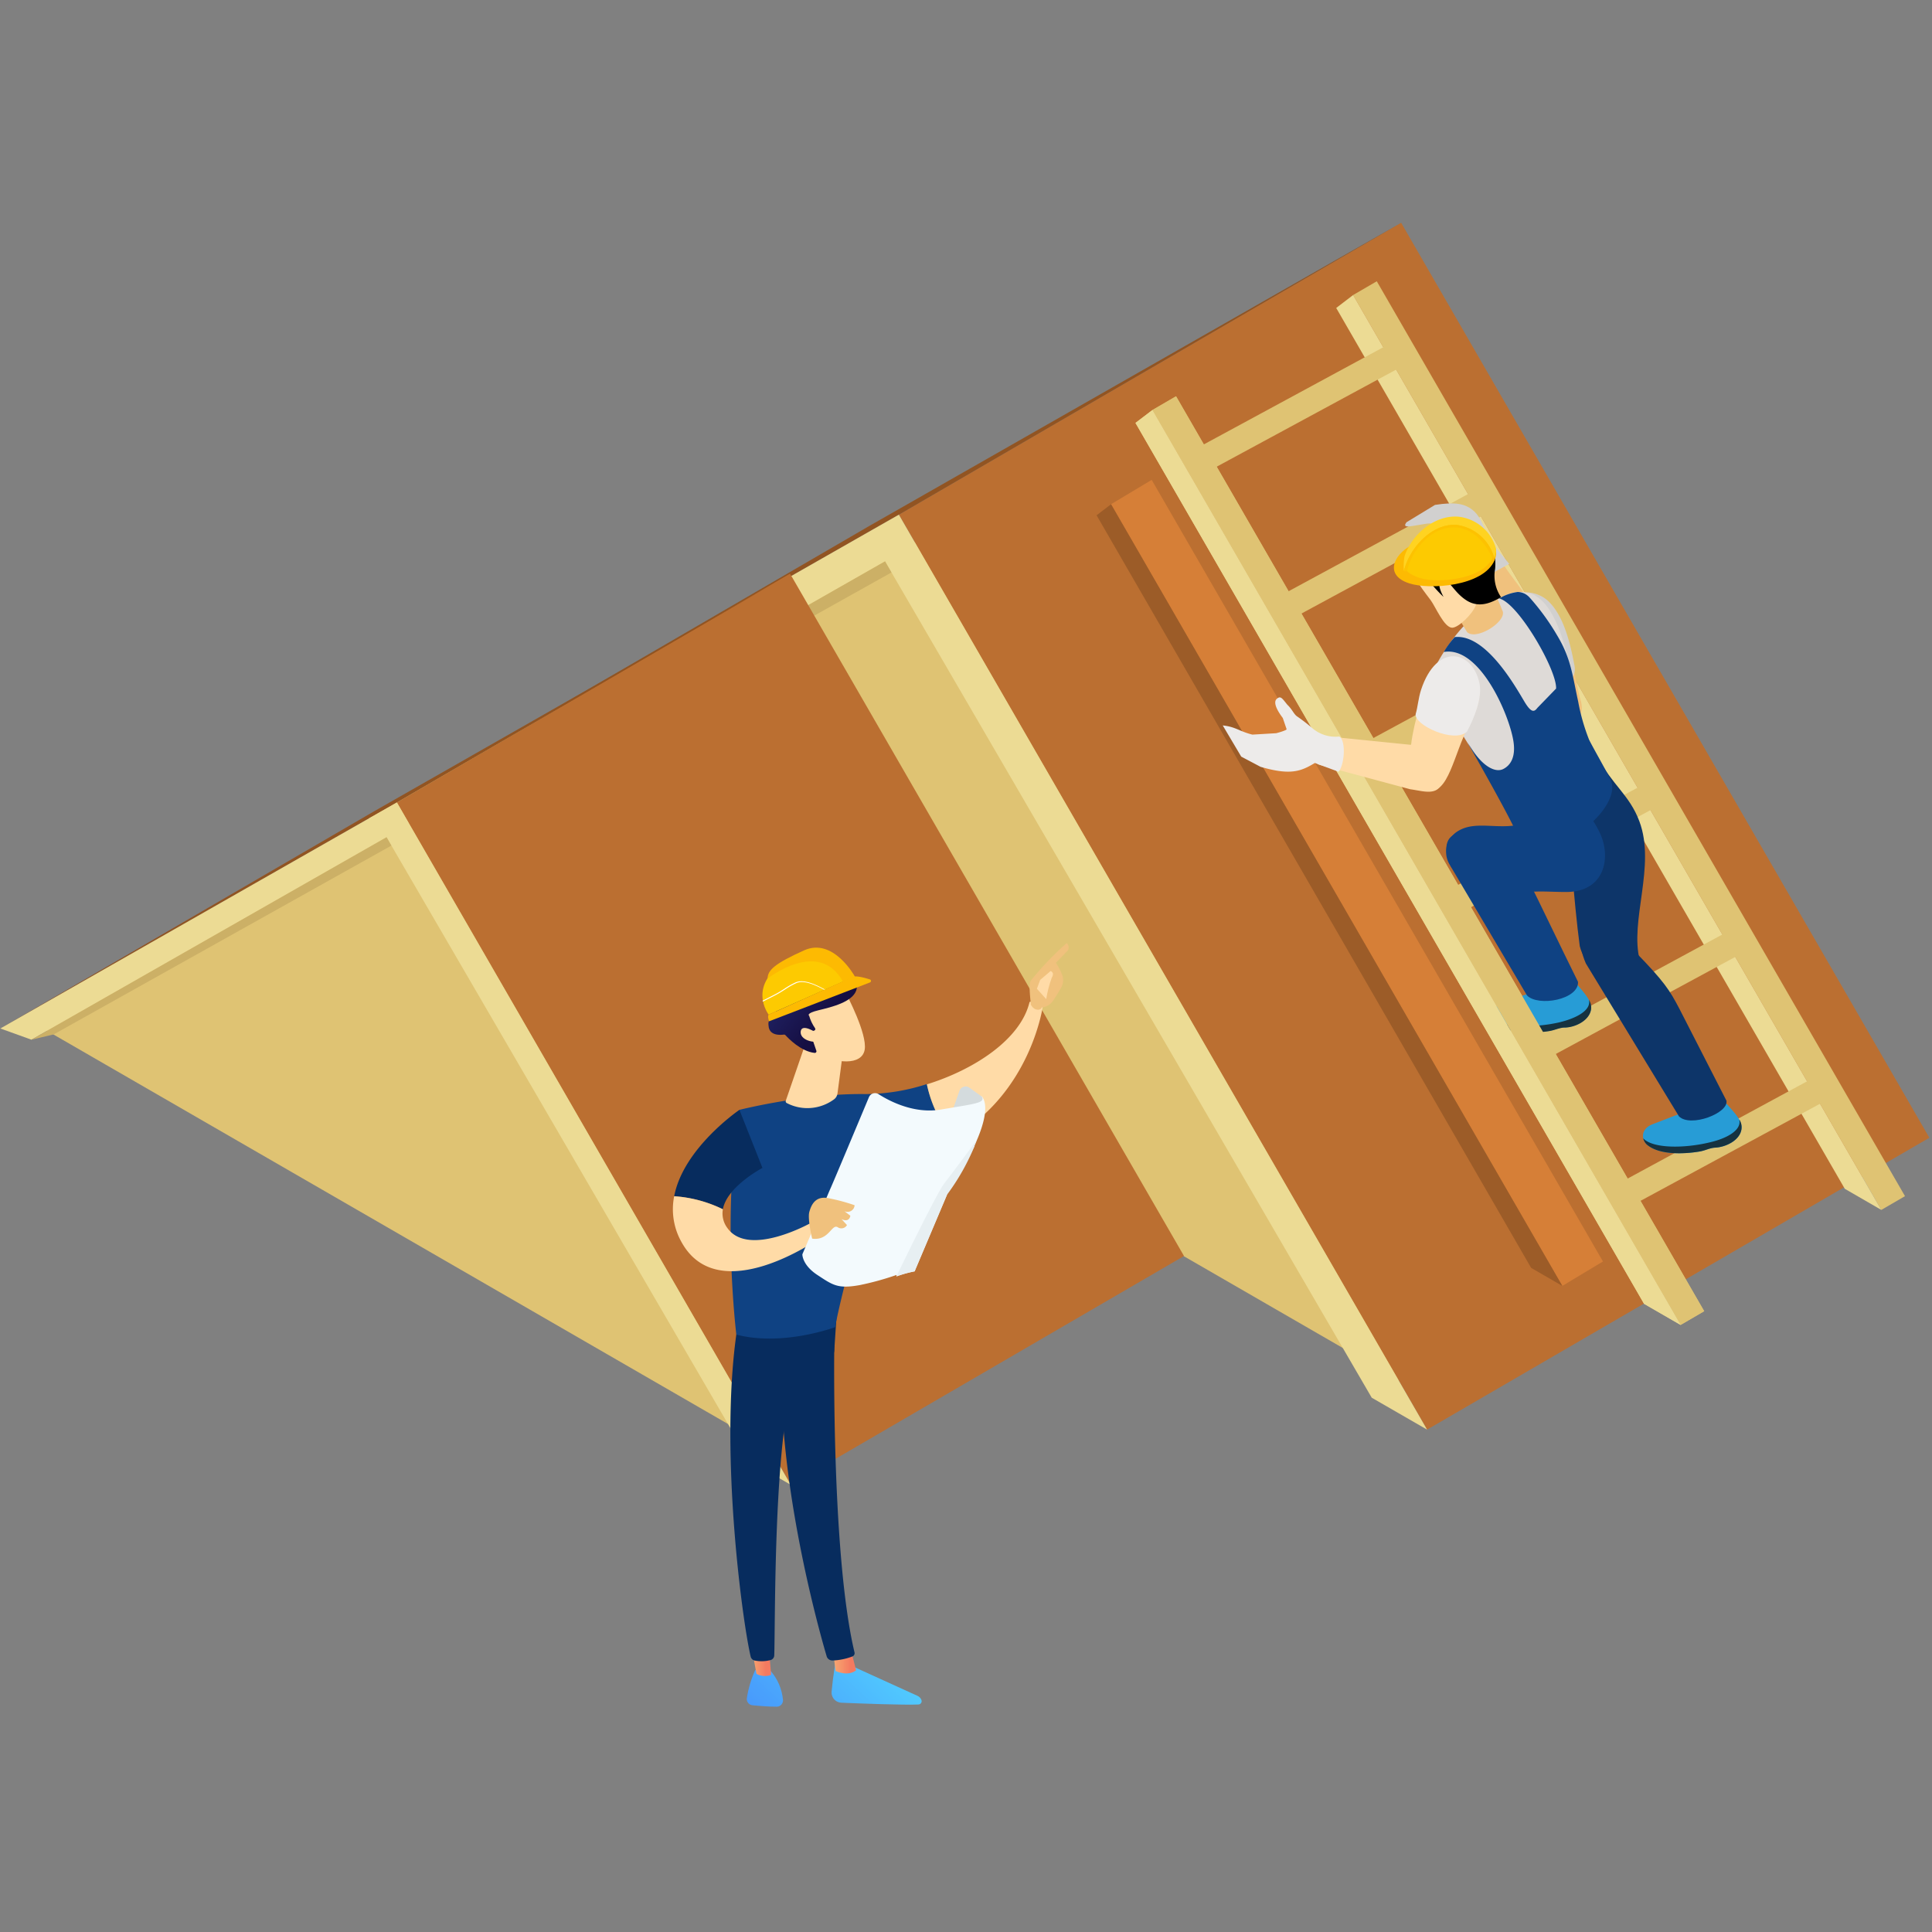 <svg xmlns="http://www.w3.org/2000/svg" width="550" height="550" version="1.0" viewBox="0 0 412.5 412.5"><rect x="0" y="0" width="412.5" height="412.5" fill="#808080" stroke="none"/><defs><clipPath id="a"><path d="M191 47.566h221V306H191Zm0 0"/></clipPath><clipPath id="b"><path d="M78 47.566h222V175H78Zm0 0"/></clipPath><clipPath id="c"><path d="M177 354h20v10h-20Zm0 0"/></clipPath><clipPath id="d"><path d="M178.39 354.848s-.554 3.203-.835 6.332a2.19 2.19 0 0 0 1.238 2.16q.406.188.852.207c4.218.176 13.246.52 16.464.379a.66.66 0 0 0 .32-.094.7.7 0 0 0 .243-.234.64.64 0 0 0 .105-.317.7.7 0 0 0-.047-.328q-.24-.59-.812-.863l-14.89-6.774Zm0 0"/></clipPath><clipPath id="f"><path d="M177 352h6v6h-6Zm0 0"/></clipPath><clipPath id="g"><path d="m177.938 352.973.453 3.797s2.609 1.27 4.394-.149l-1.09-4.27Zm0 0"/></clipPath><clipPath id="i"><path d="M159 356h9v8.434h-9Zm0 0"/></clipPath><clipPath id="j"><path d="M161.242 356.582a23 23 0 0 0-1.77 5.914 1.33 1.33 0 0 0 .65 1.426q.245.14.526.168c1.395.14 3.536.316 5.258.305.184-.008.356-.055.524-.137a1.3 1.3 0 0 0 .425-.332 1.3 1.3 0 0 0 .262-.473q.083-.264.055-.539c-.234-2.32-1.106-4.371-2.621-6.144Zm0 0"/></clipPath><clipPath id="l"><path d="M160 351h5v7h-5Zm0 0"/></clipPath><clipPath id="m"><path d="m160.457 351.59 1.055 5.8q.72.393 1.539.446.82.057 1.586-.23l-.504-6.231Zm0 0"/></clipPath><clipPath id="o"><path d="M164 206h19v19h-19Zm0 0"/></clipPath><clipPath id="p"><path d="M173.871 220.031a.33.33 0 0 0 .195-.215.33.33 0 0 0-.043-.289 9 9 0 0 1-1.265-2.648s-.813-.508 2.039-1.191c2.848-.684 7.117-1.747 8.004-4.18.883-2.43-2.676-6.153-5.067-3.57a.35.35 0 0 1-.28.136.34.34 0 0 1-.278-.137 3.61 3.61 0 0 0-3.145-1.668 3.6 3.6 0 0 0-1.21.25q-.5.165-.923.481a3.26 3.26 0 0 0-1.187 1.672 3.3 3.3 0 0 0-.145 1.027.33.33 0 0 1-.117.274.33.33 0 0 1-.289.082 3.976 3.976 0 0 0-4.672 2.175c-.965 2.102-.343 3.282.227 3.801q.063.064.086.156a.34.34 0 0 1 0 .176.34.34 0 0 1-.086.157.4.4 0 0 1-.153.093 2.04 2.04 0 0 0-1.195.907 2.08 2.08 0 0 0-.273 1.473c.125 2.19 2.531 2.003 3.281 1.902q.187-.028.316.113c.594.66 3.305 3.484 6.243 3.8q.088.012.171-.023a.33.33 0 0 0 .211-.262.3.3 0 0 0-.015-.171l-1.266-3.7a.35.35 0 0 1 .012-.25.37.37 0 0 1 .176-.18Zm0 0"/></clipPath><linearGradient id="e" x1="2542.547" x2="2531.954" y1="240.589" y2="252.112" gradientTransform="translate(-3026.032 47.567)scale(1.266)" gradientUnits="userSpaceOnUse"><stop offset="0" stop-color="#52D3FF"/><stop offset=".016" stop-color="#52D3FF"/><stop offset=".031" stop-color="#52D2FF"/><stop offset=".047" stop-color="#52D2FF"/><stop offset=".063" stop-color="#52D1FF"/><stop offset=".078" stop-color="#52D1FF"/><stop offset=".094" stop-color="#51D0FF"/><stop offset=".109" stop-color="#51CFFF"/><stop offset=".125" stop-color="#51CFFF"/><stop offset=".141" stop-color="#51CEFE"/><stop offset=".156" stop-color="#51CEFE"/><stop offset=".172" stop-color="#51CDFE"/><stop offset=".188" stop-color="#51CDFE"/><stop offset=".203" stop-color="#51CCFE"/><stop offset=".219" stop-color="#51CBFE"/><stop offset=".234" stop-color="#51CBFE"/><stop offset=".25" stop-color="#50CAFE"/><stop offset=".266" stop-color="#50CAFE"/><stop offset=".281" stop-color="#50C9FE"/><stop offset=".297" stop-color="#50C8FE"/><stop offset=".313" stop-color="#50C8FE"/><stop offset=".328" stop-color="#50C7FE"/><stop offset=".342" stop-color="#50C7FE"/><stop offset=".344" stop-color="#50C6FE"/><stop offset=".359" stop-color="#50C6FE"/><stop offset=".375" stop-color="#50C6FE"/><stop offset=".391" stop-color="#50C5FE"/><stop offset=".406" stop-color="#4FC4FE"/><stop offset=".422" stop-color="#4FC4FE"/><stop offset=".438" stop-color="#4FC3FE"/><stop offset=".453" stop-color="#4FC3FE"/><stop offset=".469" stop-color="#4FC2FE"/><stop offset=".484" stop-color="#4FC1FE"/><stop offset=".5" stop-color="#4FC1FE"/><stop offset=".516" stop-color="#4FC0FE"/><stop offset=".531" stop-color="#4FC0FE"/><stop offset=".547" stop-color="#4FBFFE"/><stop offset=".563" stop-color="#4EBFFE"/><stop offset=".578" stop-color="#4EBEFE"/><stop offset=".594" stop-color="#4EBDFE"/><stop offset=".609" stop-color="#4EBDFE"/><stop offset=".625" stop-color="#4EBCFE"/><stop offset=".641" stop-color="#4EBCFE"/><stop offset=".656" stop-color="#4EBBFD"/><stop offset=".658" stop-color="#4EBAFD"/><stop offset=".672" stop-color="#4EBAFD"/><stop offset=".688" stop-color="#4EBAFD"/><stop offset=".703" stop-color="#4DB9FD"/><stop offset=".719" stop-color="#4DB9FD"/><stop offset=".734" stop-color="#4DB8FD"/><stop offset=".75" stop-color="#4DB8FD"/><stop offset=".766" stop-color="#4DB7FD"/><stop offset=".781" stop-color="#4DB6FD"/><stop offset=".797" stop-color="#4DB6FD"/><stop offset=".813" stop-color="#4DB5FD"/><stop offset=".828" stop-color="#4DB5FD"/><stop offset=".844" stop-color="#4DB4FD"/><stop offset=".859" stop-color="#4CB3FD"/><stop offset=".875" stop-color="#4CB3FD"/><stop offset=".891" stop-color="#4CB2FD"/><stop offset=".906" stop-color="#4CB2FD"/><stop offset=".922" stop-color="#4CB1FD"/><stop offset=".938" stop-color="#4CB1FD"/><stop offset=".953" stop-color="#4CB0FD"/><stop offset=".969" stop-color="#4CAFFD"/><stop offset=".984" stop-color="#4CAFFD"/><stop offset="1" stop-color="#4CAEFD"/></linearGradient><linearGradient id="h" x1="2529.88" x2="2533.71" y1="242.62" y2="242.62" gradientTransform="translate(-3026.032 47.567)scale(1.266)" gradientUnits="userSpaceOnUse"><stop offset="0" stop-color="#F9B776"/><stop offset=".016" stop-color="#F9B776"/><stop offset=".031" stop-color="#F9B676"/><stop offset=".047" stop-color="#F9B575"/><stop offset=".063" stop-color="#F9B475"/><stop offset=".078" stop-color="#F9B375"/><stop offset=".094" stop-color="#F8B274"/><stop offset=".109" stop-color="#F8B174"/><stop offset=".125" stop-color="#F8B073"/><stop offset=".141" stop-color="#F8AF73"/><stop offset=".156" stop-color="#F8AE73"/><stop offset=".172" stop-color="#F8AD72"/><stop offset=".188" stop-color="#F8AC72"/><stop offset=".203" stop-color="#F8AB72"/><stop offset=".219" stop-color="#F8AA71"/><stop offset=".234" stop-color="#F8A971"/><stop offset=".25" stop-color="#F8A871"/><stop offset=".266" stop-color="#F8A770"/><stop offset=".281" stop-color="#F8A670"/><stop offset=".297" stop-color="#F7A570"/><stop offset=".313" stop-color="#F7A46F"/><stop offset=".328" stop-color="#F7A36F"/><stop offset=".344" stop-color="#F7A26F"/><stop offset=".359" stop-color="#F7A16E"/><stop offset=".375" stop-color="#F7A06E"/><stop offset=".391" stop-color="#F79F6E"/><stop offset=".406" stop-color="#F79E6D"/><stop offset=".422" stop-color="#F79D6D"/><stop offset=".438" stop-color="#F79C6D"/><stop offset=".453" stop-color="#F79B6C"/><stop offset=".469" stop-color="#F79B6C"/><stop offset=".484" stop-color="#F79A6B"/><stop offset=".5" stop-color="#F6996B"/><stop offset=".516" stop-color="#F6986B"/><stop offset=".531" stop-color="#F6976A"/><stop offset=".547" stop-color="#F6966A"/><stop offset=".563" stop-color="#F6956A"/><stop offset=".578" stop-color="#F69469"/><stop offset=".594" stop-color="#F69369"/><stop offset=".609" stop-color="#F69269"/><stop offset=".625" stop-color="#F69168"/><stop offset=".641" stop-color="#F69068"/><stop offset=".656" stop-color="#F68F68"/><stop offset=".672" stop-color="#F68E67"/><stop offset=".688" stop-color="#F68D67"/><stop offset=".703" stop-color="#F68C67"/><stop offset=".719" stop-color="#F58B66"/><stop offset=".734" stop-color="#F58A66"/><stop offset=".75" stop-color="#F58966"/><stop offset=".766" stop-color="#F58865"/><stop offset=".781" stop-color="#F58765"/><stop offset=".797" stop-color="#F58665"/><stop offset=".813" stop-color="#F58564"/><stop offset=".828" stop-color="#F58464"/><stop offset=".844" stop-color="#F58364"/><stop offset=".859" stop-color="#F58263"/><stop offset=".875" stop-color="#F58163"/><stop offset=".891" stop-color="#F58062"/><stop offset=".906" stop-color="#F57F62"/><stop offset=".922" stop-color="#F47E62"/><stop offset=".938" stop-color="#F47D61"/><stop offset=".953" stop-color="#F47D61"/><stop offset=".969" stop-color="#F47C61"/><stop offset=".984" stop-color="#F47B60"/><stop offset="1" stop-color="#F47A60"/></linearGradient><linearGradient id="k" x1="2521.485" x2="2515.601" y1="244.083" y2="250.484" gradientTransform="translate(-3026.032 47.567)scale(1.266)" gradientUnits="userSpaceOnUse"><stop offset="0" stop-color="#4BABFD"/><stop offset=".031" stop-color="#4BABFD"/><stop offset=".063" stop-color="#4BAAFD"/><stop offset=".094" stop-color="#4BAAFD"/><stop offset=".125" stop-color="#4BA9FD"/><stop offset=".156" stop-color="#4AA8FD"/><stop offset=".188" stop-color="#4AA8FC"/><stop offset=".219" stop-color="#4AA7FC"/><stop offset=".25" stop-color="#4AA6FC"/><stop offset=".281" stop-color="#4AA6FC"/><stop offset=".313" stop-color="#4AA5FC"/><stop offset=".344" stop-color="#4AA4FC"/><stop offset=".375" stop-color="#4AA4FC"/><stop offset=".406" stop-color="#4AA3FC"/><stop offset=".438" stop-color="#49A2FC"/><stop offset=".469" stop-color="#49A2FC"/><stop offset=".477" stop-color="#49A1FC"/><stop offset=".5" stop-color="#49A1FC"/><stop offset=".523" stop-color="#49A0FC"/><stop offset=".531" stop-color="#49A0FC"/><stop offset=".563" stop-color="#49A0FC"/><stop offset=".594" stop-color="#499FFC"/><stop offset=".625" stop-color="#499FFC"/><stop offset=".656" stop-color="#499EFC"/><stop offset=".688" stop-color="#499DFC"/><stop offset=".719" stop-color="#489DFC"/><stop offset=".75" stop-color="#489CFC"/><stop offset=".781" stop-color="#489BFC"/><stop offset=".813" stop-color="#489BFC"/><stop offset=".844" stop-color="#489AFC"/><stop offset=".875" stop-color="#4899FC"/><stop offset=".906" stop-color="#4899FC"/><stop offset=".938" stop-color="#4898FC"/><stop offset=".969" stop-color="#4797FC"/><stop offset="1" stop-color="#4797FC"/></linearGradient><linearGradient id="n" x1="2516.08" x2="2519.38" y1="242.43" y2="242.43" gradientTransform="translate(-3026.032 47.567)scale(1.266)" gradientUnits="userSpaceOnUse"><stop offset="0" stop-color="#F9B776"/><stop offset=".016" stop-color="#F9B776"/><stop offset=".031" stop-color="#F9B676"/><stop offset=".047" stop-color="#F9B575"/><stop offset=".063" stop-color="#F9B475"/><stop offset=".078" stop-color="#F9B375"/><stop offset=".094" stop-color="#F8B274"/><stop offset=".109" stop-color="#F8B174"/><stop offset=".125" stop-color="#F8B073"/><stop offset=".141" stop-color="#F8AF73"/><stop offset=".156" stop-color="#F8AE73"/><stop offset=".172" stop-color="#F8AD72"/><stop offset=".188" stop-color="#F8AC72"/><stop offset=".203" stop-color="#F8AB72"/><stop offset=".219" stop-color="#F8AA71"/><stop offset=".234" stop-color="#F8A971"/><stop offset=".25" stop-color="#F8A871"/><stop offset=".266" stop-color="#F8A770"/><stop offset=".281" stop-color="#F8A670"/><stop offset=".297" stop-color="#F7A570"/><stop offset=".313" stop-color="#F7A46F"/><stop offset=".328" stop-color="#F7A36F"/><stop offset=".344" stop-color="#F7A26F"/><stop offset=".359" stop-color="#F7A16E"/><stop offset=".375" stop-color="#F7A06E"/><stop offset=".391" stop-color="#F79F6E"/><stop offset=".406" stop-color="#F79E6D"/><stop offset=".422" stop-color="#F79E6D"/><stop offset=".438" stop-color="#F79D6D"/><stop offset=".453" stop-color="#F79C6C"/><stop offset=".469" stop-color="#F79B6C"/><stop offset=".484" stop-color="#F79A6C"/><stop offset=".5" stop-color="#F6996B"/><stop offset=".516" stop-color="#F6986B"/><stop offset=".531" stop-color="#F6976A"/><stop offset=".547" stop-color="#F6966A"/><stop offset=".563" stop-color="#F6956A"/><stop offset=".578" stop-color="#F69469"/><stop offset=".594" stop-color="#F69369"/><stop offset=".609" stop-color="#F69269"/><stop offset=".625" stop-color="#F69168"/><stop offset=".641" stop-color="#F69068"/><stop offset=".656" stop-color="#F68F68"/><stop offset=".672" stop-color="#F68E67"/><stop offset=".688" stop-color="#F68D67"/><stop offset=".703" stop-color="#F68C67"/><stop offset=".719" stop-color="#F58B66"/><stop offset=".734" stop-color="#F58A66"/><stop offset=".75" stop-color="#F58966"/><stop offset=".766" stop-color="#F58865"/><stop offset=".781" stop-color="#F58765"/><stop offset=".797" stop-color="#F58665"/><stop offset=".813" stop-color="#F58564"/><stop offset=".828" stop-color="#F58464"/><stop offset=".844" stop-color="#F58364"/><stop offset=".859" stop-color="#F58263"/><stop offset=".875" stop-color="#F58263"/><stop offset=".891" stop-color="#F58163"/><stop offset=".906" stop-color="#F58062"/><stop offset=".922" stop-color="#F47F62"/><stop offset=".938" stop-color="#F47E61"/><stop offset=".953" stop-color="#F47D61"/><stop offset=".969" stop-color="#F47C61"/><stop offset=".984" stop-color="#F47B60"/><stop offset="1" stop-color="#F47A60"/></linearGradient><linearGradient id="q" x1="-3198.414" x2="-3194.081" y1="-152.867" y2="-128.157" gradientTransform="rotate(-41.776 -1415.922 -5516.168)scale(1.274)" gradientUnits="userSpaceOnUse"><stop offset="0" stop-color="#28307A"/><stop offset=".008" stop-color="#283079"/><stop offset=".016" stop-color="#282F79"/><stop offset=".023" stop-color="#282F78"/><stop offset=".031" stop-color="#272E77"/><stop offset=".039" stop-color="#272E76"/><stop offset=".047" stop-color="#272D76"/><stop offset=".055" stop-color="#272D75"/><stop offset=".063" stop-color="#262D74"/><stop offset=".07" stop-color="#262C74"/><stop offset=".078" stop-color="#262C73"/><stop offset=".086" stop-color="#262B72"/><stop offset=".094" stop-color="#252B71"/><stop offset=".102" stop-color="#252A71"/><stop offset=".109" stop-color="#252A70"/><stop offset=".117" stop-color="#252A6F"/><stop offset=".125" stop-color="#24296F"/><stop offset=".133" stop-color="#24296E"/><stop offset=".141" stop-color="#24286D"/><stop offset=".148" stop-color="#24286C"/><stop offset=".149" stop-color="#23276C"/><stop offset=".156" stop-color="#23276B"/><stop offset=".164" stop-color="#23276B"/><stop offset=".172" stop-color="#23276A"/><stop offset=".18" stop-color="#23266A"/><stop offset=".188" stop-color="#222669"/><stop offset=".195" stop-color="#222568"/><stop offset=".203" stop-color="#222568"/><stop offset=".211" stop-color="#222467"/><stop offset=".219" stop-color="#212466"/><stop offset=".227" stop-color="#212465"/><stop offset=".234" stop-color="#212365"/><stop offset=".242" stop-color="#212364"/><stop offset=".25" stop-color="#202263"/><stop offset=".258" stop-color="#202263"/><stop offset=".266" stop-color="#202162"/><stop offset=".273" stop-color="#202161"/><stop offset=".281" stop-color="#1F2160"/><stop offset=".289" stop-color="#1F2060"/><stop offset=".297" stop-color="#1F205F"/><stop offset=".305" stop-color="#1F1F5E"/><stop offset=".313" stop-color="#1E1F5E"/><stop offset=".32" stop-color="#1E1E5D"/><stop offset=".328" stop-color="#1E1E5C"/><stop offset=".336" stop-color="#1E1E5B"/><stop offset=".344" stop-color="#1D1D5B"/><stop offset=".352" stop-color="#1D1D5A"/><stop offset=".359" stop-color="#1D1C59"/><stop offset=".367" stop-color="#1D1C59"/><stop offset=".375" stop-color="#1C1B58"/><stop offset=".383" stop-color="#1C1B57"/><stop offset=".391" stop-color="#1C1A57"/><stop offset=".398" stop-color="#1C1A56"/><stop offset=".406" stop-color="#1C1A55"/><stop offset=".414" stop-color="#1B1954"/><stop offset=".422" stop-color="#1B1954"/><stop offset=".43" stop-color="#1B1853"/><stop offset=".438" stop-color="#1B1852"/><stop offset=".445" stop-color="#1A1752"/><stop offset=".453" stop-color="#1A1751"/><stop offset=".461" stop-color="#1A1750"/><stop offset=".469" stop-color="#1A164F"/><stop offset=".477" stop-color="#19164F"/><stop offset=".484" stop-color="#19154E"/><stop offset=".492" stop-color="#19154D"/><stop offset=".5" stop-color="#19144D"/><stop offset=".508" stop-color="#18144C"/><stop offset=".516" stop-color="#18144B"/><stop offset=".523" stop-color="#18134A"/><stop offset=".531" stop-color="#18134A"/><stop offset=".539" stop-color="#171249"/><stop offset=".547" stop-color="#171248"/><stop offset=".555" stop-color="#171148"/><stop offset=".563" stop-color="#171147"/><stop offset=".57" stop-color="#161146"/><stop offset=".578" stop-color="#161046"/><stop offset=".586" stop-color="#161045"/><stop offset=".594" stop-color="#160F44"/><stop offset=".602" stop-color="#150F43"/><stop offset=".609" stop-color="#150E43"/><stop offset=".625" stop-color="#150E42"/><stop offset=".75" stop-color="#150E42"/><stop offset=".851" stop-color="#150E42"/><stop offset="1" stop-color="#150E42"/></linearGradient></defs><path fill="#dfc373" fill-rule="evenodd" d="m197.453 114.512 112.75 186.863L91.31 174.996Zm0 0"/><g clip-path="url(#a)"><path fill="#bb6f31" fill-rule="evenodd" d="M191.918 109.89 299.16 47.567l112.777 195.352-107.242 62.32Zm0 0"/></g><g clip-path="url(#b)"><path fill="#915422" fill-rule="evenodd" d="m78.406 174.594 107.242-62.324L299.16 47.566l-107.242 62.325Zm0 0"/></g><path fill="#ecdb94" fill-rule="evenodd" d="m191.918 109.89 112.777 195.348-11.816-6.812-103.914-178.57-101.656 57.94-8.903-3.202Zm0 0"/><path fill="#ccb066" fill-rule="evenodd" d="M188.965 119.855 87.309 177.797l6.359-1.52 96.668-54.054Zm0 0"/><path fill="#dfc373" fill-rule="evenodd" d="m246.047 87.55 5.05-2.94 112.766 195.34-5.039 2.937Zm0 0"/><path fill="#ecdb94" fill-rule="evenodd" d="m246.047 87.55 112.777 195.337-7.8-4.508L242.437 90.297Zm0 0"/><path fill="#dfc373" fill-rule="evenodd" d="m288.902 62.992 5.055-2.937L406.734 255.39l-5.054 2.937Zm0 0"/><path fill="#ecdb94" fill-rule="evenodd" d="M288.902 62.992 401.68 258.328l-7.801-4.508L285.293 65.754Zm0 0"/><path fill="#dfc373" fill-rule="evenodd" d="m256.61 95.11 38.968-21.098 2.758 4.773-38.98 21.086ZM274.742 126.441l38.969-21.097 2.762 4.773-38.98 21.086ZM292.867 157.773l38.969-21.097 2.758 4.773-38.98 21.086ZM311 189.105l38.969-21.113 2.761 4.79-38.98 21.085ZM329.125 220.438l38.98-21.114 2.75 4.79-38.984 21.085ZM347.262 251.77l38.968-21.114 2.758 4.79-38.98 21.085Zm0 0"/><path fill="#279cd6" fill-rule="evenodd" d="m363.23 235.484 4.915-.367c2.62 2.899 3.937 4.293 3.671 6.016-.39 2.43-3.445 3.797-5.609 3.898q-.346.019-.684.09c-.914.191-1.558.543-2.636.734-3.367.57-8.383.735-11.004-1.265-1.621-1.266-1.547-3.586.898-4.535l6.043-2.328Zm0 0"/><path fill="#163240" fill-rule="evenodd" d="M371.348 239.016q.627.97.468 2.117c-.39 2.43-3.445 3.797-5.609 3.898q-.346.019-.684.09c-.914.191-1.558.543-2.636.734-3.367.57-8.383.735-11.004-1.265a2.58 2.58 0 0 1-1.04-1.547c2.04 2.203 8.75 2.18 14.2.863 3.57-.812 6.875-2.57 6.305-4.89m0 0"/><path fill="#0d3569" fill-rule="evenodd" d="M348.957 203.035c6.473 6.637 7.535 8.399 9.625 12.375l10.031 19.594c.532 2.633-7.664 5.797-10.133 3.355l-19.882-32.648c-4.004-9.223 4.191-10.274 10.359-2.676m0 0"/><path fill="#0d3569" fill-rule="evenodd" d="M341.258 161.79c2.797 5.66 6.648 7.89 8.762 13.562 3.585 9.585-2.141 21.226.101 29.738 1.774 6.785-10.84 4.937-12.828-3.078-1.266-9.489-2.293-24.14-2.95-33.676Zm0 0"/><path fill="#0f4283" fill-rule="evenodd" d="M334.129 166.89c2.723 5.145 5.305 6.258 7.52 11.098 2.394 5.215.925 12.496-7.32 12.461-2.153 0-4.532-.152-6.333-.09-6.8.254-14.828-1.14-17.969-5.066a5 5 0 0 1-.636-.914 5 5 0 0 1-.426-1.027 5.294 5.294 0 0 1-.156-2.207q.082-.557.28-1.079c.134-.347.298-.68.505-.992a5.15 5.15 0 0 1 1.574-1.554c4.355-2.79 9.875.417 15.828-2.305Zm0 0"/><path fill="#279cd6" fill-rule="evenodd" d="m331.203 209.75 4.926-.266c2.531 2.938 3.797 4.368 3.558 6.078-.43 2.418-3.507 3.801-5.675 3.801q-.344 0-.684.075c-.91.175-1.57.519-2.644.683-3.395.52-8.41.582-10.98-1.418-1.61-1.266-1.497-3.61.96-4.508l6.094-2.218Zm0 0"/><path fill="#163240" fill-rule="evenodd" d="M339.258 213.473q.604.985.43 2.129c-.43 2.418-3.508 3.796-5.676 3.796q-.344.001-.684.079c-.91.175-1.57.52-2.644.683-3.395.52-8.41.582-10.98-1.418a2.58 2.58 0 0 1-1.028-1.558c2 2.242 8.715 2.343 14.183 1.113 3.559-.836 6.93-2.531 6.399-4.824m0 0"/><path fill="#0f4283" fill-rule="evenodd" d="M321.629 183.332c1.266 1.266 3.594 2.406 4.367 3.938 3.332 6.675 6.75 13.93 10.93 22.367.164 3.797-8.473 5.355-10.89 2.91l-16.29-27.543c-4-9.207 5.676-9.285 11.883-1.672m0 0"/><path fill="#dfc373" fill-rule="evenodd" d="m246.047 87.55 5.05-2.94 112.766 195.34-5.039 2.937Zm0 0"/><path fill="#ecdb94" fill-rule="evenodd" d="m246.047 87.55 112.777 195.337-7.8-4.508L242.437 90.297Zm0 0"/><path fill="#d67f37" fill-rule="evenodd" d="m237.219 107.66 8.676-5.203 96.351 166.879-8.676 5.219Zm0 0"/><path fill="#9c5c28" fill-rule="evenodd" d="m237.219 107.66 96.351 166.895-6.66-3.852-92.781-160.687Zm0 0"/><path fill="#ffdba7" fill-rule="evenodd" d="M281.656 163.281c-1.746-.644-2.277-4.96-.949-6.332l20.402 2.067a6.3 6.3 0 0 1 1.329-.024q.661.053 1.3.242c.43.125.836.293 1.23.504a6.53 6.53 0 0 1 3.427 5.356c-.153 1.914-.887 3.23-1.954 3.687-1.39.606-3.378 0-5.355-.27Zm0 0"/><path fill="#edebea" fill-rule="evenodd" d="m272.465 156.547-5.067.3c-2.785-.683-3.546-1.671-6.332-1.96l3.95 6.66 4.129 2.18c6.332 1.835 8.562 1.011 11.59-.825l5.066 1.875c1.265-1.48 1.644-6.66.137-7.523a7.45 7.45 0 0 1-3.075-.305 7.6 7.6 0 0 1-2.699-1.504 38 38 0 0 0-3.293-2.535c-.672-.52-.976-1.457-2.016-2.445-1.136-1.418-1.43-1.95-2.238-1.266-.812.684-.078 2.32 1.266 4.09l.824 2.406-.117.14c-.621.294-1.328.509-2.125.712m0 0"/><path fill="#f0c17d" fill-rule="evenodd" d="M320.375 119.566c3.875 6.332 9.309 10.446 8.863 18.399l-5.191 1.27a116.5 116.5 0 0 1-9.235-17.962Zm0 0"/><path fill="#d1d0cf" fill-rule="evenodd" d="m306.39 107.8-6.077 3.696c-1.153 1.508 1.14.774 4.242.317 4.09-.606 2.535 4.347 9.398 6.636l1.582 5.637 6.688-3.7-4.13-5.062c-1.609-3.8-2.316-5.41-3.8-6.535-1.48-1.129-3.406-1.7-7.902-.988m0 0"/><path fill="#f0c17d" fill-rule="evenodd" d="M330.531 128.316c4.848 4.598 5.067 14.829 6.965 21.227 1.695 5.75-5.726 7.332-8.117 2.86l-6.031-14.157c-1.899-4.66-1.52-7.969-.352-9.93.442-.746.504-1.496 1.125-1.597a6.93 6.93 0 0 1 3.406-.008 6.9 6.9 0 0 1 3.004 1.605m0 0"/><path fill="#d1d0cf" fill-rule="evenodd" d="M330.531 128.316c3.266 3.09 4.672 8.637 5.66 13.93.797 4.84-7.98 6.156-9.98 2.7l-2.863-6.712c-1.899-4.664-1.52-7.968-.352-9.93.442-.75.504-1.495 1.125-1.597a6.9 6.9 0 0 1 3.406 0 6.9 6.9 0 0 1 3.004 1.61m0 0"/><path fill="#dedad7" fill-rule="evenodd" d="M324.047 126.39a6.2 6.2 0 0 1 1.543.09c4.512.43 7.156 6.332 8.867 12.88 1.848 7.003 2.672 14.831 4.445 18.656 0 .086-1.558 23.605-13.78 21.074-1.595-4.078-8.056-14.414-12.868-22.215-2.09-3.383-3.66-6.445-4.723-8.043-1.062-1.594-2.914-1.898-1.926-4.734a41 41 0 0 1 6.332-9.793c3.192-3.532 8.754-7.711 12.11-7.914m0 0"/><path fill="#0f4283" fill-rule="evenodd" d="M324.047 126.39q1.511.06 2.531 1.18a50 50 0 0 1 5.863 8.055c2.989 4.938 3.282 8.547 4.512 14.145a43.3 43.3 0 0 0 2.305 8.105c.543 1.191 4.129 7.434 4.695 8.79 2.356 5.66-10.762 16.972-19.082 13.538-1.523-3.887-6.715-13.144-11.539-21.656l1.027 1.57c2.532 3.801 5.063 4.852 6.598 4.078 1.531-.773 2.723-2.535 2.164-5.992-.898-5.66-7.23-20.351-14.867-18.996a19.7 19.7 0 0 1 2.328-3.18c6.75-.77 13.184 10.946 14.945 13.856 1.418 2.344 2.051 2.152 2.711 1.265l4-4.125c.219-3.902-8.09-18.34-12.144-19.238a10.1 10.1 0 0 1 3.953-1.394m0 0"/><path fill="#ffdba7" fill-rule="evenodd" d="M304.125 147.453c-5.129 15.59-2.887 19.453.71 21.238 4.38 1.266 5.634-7.93 8.712-13.629 1.547-2.835 2.824-5.949 2.164-9.105-1.453-6.965-8.23-8.71-11.586 1.496m0 0"/><path fill="#edebea" fill-rule="evenodd" d="M303.414 147.273c-.594 1.825-.695 3.637-1.152 5.168-.442 2.293 8.144 6.332 10.93 3.801 1.535-2.851 3.343-7.207 2.687-10.36-1.457-7.003-9.094-8.816-12.465 1.391m0 0"/><path fill="#f0c17d" fill-rule="evenodd" d="M316.688 121.855c.976 1.989 3.066 5.715 4.027 8.387 1.406 2.215-5.445 6.637-7.473 4.723a65 65 0 0 1-3.683-6.738Zm0 0"/><path fill="#ffdba7" fill-rule="evenodd" d="M302.3 117.895c-2.202 3.796 1.04 7.394 3.141 10.218 1.079 1.457 2.864 5.852 4.598 5.914 1.356 0 4.32-2.863 5.066-4.8.52-1.391-1.699-3.684-1.507-4.47l-6.496-8.382Zm0 0"/><path fill-rule="evenodd" d="M312.496 111.473c4.813 1.011 7.156 5.332 6.727 9.965a8.126 8.126 0 0 0 1.266 6.066c-1.66.926-4.473 2.535-7.372.687-2.902-1.851-3.722-4.789-5.293-4.296-.648.203-.851 1.27.38 3.546-2.04-1.898-3.802-4.355-5.65-6.05-3.734-3.434 4.458-11.766 9.942-9.918m0 0"/><path fill="#fdba02" fill-rule="evenodd" d="M319.105 119.617c-2.406 5.633-13.93 6.332-18.21 4.938-5.852-1.875-2.95-6.89 1.457-8.598 2.418-.937 19.718-3.32 16.753 3.66m0 0"/><path fill="#fdca01" fill-rule="evenodd" d="M319.02 117.855c-.672 5.344-10.45 6.7-15.086 5.75-1.266-.277-3.672-1.164-3.989-2.445.14-4.937 5.383-10.8 11.196-10.422q1.424.142 2.738.723A8.9 8.9 0 0 1 316.25 113a8.8 8.8 0 0 1 1.773 2.207q.71 1.242.997 2.648m0 0"/><path fill="#ffd321" fill-rule="evenodd" d="M319.02 119.082a9.8 9.8 0 0 0-1.137-2.578 9.5 9.5 0 0 0-1.836-2.14 9.657 9.657 0 0 0-5.082-2.297c-5.512-.368-10.258 5.394-11.211 9.878a11.4 11.4 0 0 1 .14-3.215c1.497-4.472 6.22-8.765 11.399-8.421q1.424.14 2.742.703c.875.37 1.68.867 2.406 1.484a9.2 9.2 0 0 1 1.856 2.137q.767 1.207 1.14 2.59a4.1 4.1 0 0 1-.417 1.859m0 0"/><path fill="#fdc201" fill-rule="evenodd" d="M319.031 119.082a9.6 9.6 0 0 0-1.14-2.578 9.64 9.64 0 0 0-4.211-3.664 9.7 9.7 0 0 0-2.715-.774c-5.512-.367-10.258 5.395-11.211 9.88h.66c.95-4.458 5.281-9.665 10.41-9.333 3.801.254 6.535 3.559 7.801 6.598Zm0 0"/><path fill="#dfc373" fill-rule="evenodd" d="m88.867 174.781 84.09 139.375L9.715 219.895Zm0 0"/><path fill="#bb6f31" fill-rule="evenodd" d="m84.738 171.336 83.942-48.86 84.117 145.696-83.953 48.86Zm0 0"/><path fill="#915422" fill-rule="evenodd" d="m.074 219.59 79.989-46.48 84.652-48.25-79.977 46.476Zm0 0"/><path fill="#ecdb94" fill-rule="evenodd" d="m84.738 171.336 84.106 145.695-8.805-5.078-77.504-133.195-75.824 43.226-6.637-2.394Zm0 0"/><path fill="#ccb066" fill-rule="evenodd" d="M82.535 178.758 6.711 221.984l4.75-1.129 72.098-40.312Zm0 0"/><g clip-path="url(#c)"><g clip-path="url(#d)"><path fill="url(#e)" d="M177.531 354.848v9.218h19.258v-9.218Zm0 0"/></g></g><g clip-path="url(#f)"><g clip-path="url(#g)"><path fill="url(#h)" d="M177.938 352.352v5.687h4.847v-5.687Zm0 0"/></g></g><path fill="#072c5e" d="M178.277 280.988c-.203 1-1.05 49.899 4.168 71.805a.73.73 0 0 1-.054.512.72.72 0 0 1-.375.351q-2.056.798-4.258.875a1.24 1.24 0 0 1-.793-.246 1.2 1.2 0 0 1-.473-.68c-1.496-5.066-8.648-30.558-9.586-54.886-1.039-27.192 0-.926 0-.926l.621-16.805Zm0 0"/><g clip-path="url(#i)"><g clip-path="url(#j)"><path fill="url(#k)" d="M159.434 356.582v7.824h7.757v-7.824Zm0 0"/></g></g><g clip-path="url(#l)"><g clip-path="url(#m)"><path fill="url(#n)" d="M160.457 351.375v6.5h4.18v-6.5Zm0 0"/></g></g><path fill="#072c5e" d="M157.582 282.48c-4.266 25.797.926 63.766 2.688 71.2.05.23.164.422.332.582q.258.24.605.293a7.5 7.5 0 0 0 3.344-.125q.329-.096.535-.368.21-.27.223-.609c.242-6.015-.188-42.894 3.8-57.473a3.2 3.2 0 0 1 1.266-1.824l7.727-5.496.593-8.863Zm0 0"/><path fill="#0f4283" d="M184.824 233.598c-12.804-.215-26.949 3.367-26.949 3.367-3.8 22.277-.66 47.984-.66 47.984 9.918 2.598 21.101-1.594 21.101-1.594 1.645-9.308 9.344-35.523 9.344-35.523a41.6 41.6 0 0 0 15.656-4.977 27.1 27.1 0 0 1-5.421-11.398 43 43 0 0 1-13.07 2.14m0 0"/><path fill="#ffdba7" d="M222.668 214.738a2.465 2.465 0 0 0-1.293-.879 2.4 2.4 0 0 0-.785-.086q-.399.02-.774.168c-1.886 7.965-11.765 14.426-21.921 17.579a27.1 27.1 0 0 0 5.421 11.398c16.856-9.535 19.352-28.18 19.352-28.18m0 0"/><path fill="#f0c17d" d="M222.363 215.117c.125.418-1.394 1.051-2.293-.656 0-.824-.53-4.344 0-5.066a65.7 65.7 0 0 1 7.676-8.032c.121.102.215.223.29.364a1.16 1.16 0 0 1 .081.902 1.2 1.2 0 0 1-.219.406l-2.457 2.535a11.7 11.7 0 0 1 1.43 2.836 3.3 3.3 0 0 1-.34 2.535 33 33 0 0 1-1.57 2.532 3.3 3.3 0 0 1-1.106 1.132q-.684.435-1.492.512m0 0"/><path fill="#ffdba7" d="m224.324 207.316-2.238 1.903-.7 1.886 1.989 2.215c.25-1.554.645-3.078 1.18-4.558.492-.813.238-1.203-.23-1.446m0 0"/><path fill="#072c5e" d="m162.79 249.363-4.915-12.398s-11.969 8.129-13.93 18.441a27.8 27.8 0 0 1 10.395 2.785c.887-4.863 8.45-8.828 8.45-8.828m0 0"/><path fill="#ffdba7" d="M173.25 261.04s-13.437 7.6-17.973 1.116a5.1 5.1 0 0 1-.875-1.886 5.1 5.1 0 0 1-.062-2.079 27.8 27.8 0 0 0-10.395-2.785 14.1 14.1 0 0 0-.101 5.012c.265 1.68.816 3.258 1.644 4.738 7.942 14.528 29.535-.797 29.535-.797ZM171.844 223.2l-4.067 11.804a.42.42 0 0 0 .192.504c.781.406 1.597.699 2.46.883a9.56 9.56 0 0 0 5.16-.352 9.5 9.5 0 0 0 2.321-1.203q.792-.498.91-1.43l1.332-10.133Zm0 0"/><path fill="#ffdba7" d="M180.723 212.281s4.468 8.422 3.898 11.828c-.57 3.407-6.117 3.157-10.965.395l-3.383-9.094Zm0 0"/><g clip-path="url(#o)"><g clip-path="url(#p)"><path fill="url(#q)" d="m154.375 213.992 18.387 20.582 20.593-18.398-18.386-20.578Zm0 0"/></g></g><path fill="#ffdba7" d="M174.379 220.566s-3.18-2.191-3.422-.355c-.238 1.836 2.875 2.672 4.406 1.988Zm0 0"/><path fill="#fdca01" d="M182.445 208.496s-5.066-8.777-14.16-3.535-4.168 11.676-4.168 11.676Zm0 0"/><path fill="#fdba02" d="M163.89 208.95s10.93-8.723 16.098.648l2.532-1.102s-4.583-8.41-10.84-5.586c-6.258 2.824-7.801 4.23-7.79 6.04m0 0"/><path fill="#fff" d="M176.402 211.473a.15.15 0 0 1-.101 0h-.063c-1.633-.875-4.355-2.332-6.168-1.586a16 16 0 0 0-2.53 1.433c-.583.368-1.192.746-1.786 1.063-.813.43-1.723.887-2.75 1.406q-.076.07-.152 0-.06-.075 0-.152c1.027-.508 1.925-.977 2.75-1.407.593-.304 1.187-.683 1.757-1.05a17 17 0 0 1 2.536-1.442c1.91-.8 4.699.696 6.332 1.582h.074q.058.077 0 .153.053-.03.101 0m0 0"/><path fill="#fdba02" d="m164.207 218.059 21.531-8.297a.33.33 0 0 0 .227-.328q-.007-.246-.242-.317c-1.114-.355-2.95-.863-3.684-.535l-17.894 8.055s-.356.18.062 1.422m0 0"/><path fill="#d4dbdd" d="m209.723 234.203-.176-.125-2.535-1.824a1.29 1.29 0 0 0-1.266-.203 1.31 1.31 0 0 0-.898.863l-1.266 3.582-2.394 6.852s11.12 0 8.535-9.145m0 0"/><path fill="#f3fafd" d="M209.723 234.203v-.062l-.176-.125c.898 1.265-.633 1.554-5.902 2.418l-2.797.468c-5.676.95-10.895-1.773-13.274-3.293a1.41 1.41 0 0 0-1.687.145q-.23.206-.352.488c-2.039 4.863-8.055 19.238-8.347 19.781l-5.875 13.782s-.079 2.265 3.23 4.43c3.305 2.167 4.328 2.988 9.043 2.14a60.4 60.4 0 0 0 7.836-2.164v.316a26 26 0 0 1 3.875-1.078q.083-.158.129-.328l6.738-15.933.125-.516a77 77 0 0 0 5.777-9.969.3.3 0 0 1 0-.113 87 87 0 0 0 .758-1.75c2.305-5.672 1.48-7.836.899-8.637m0 0"/><path fill="#e7eff2" d="M191.387 272.516a25.6 25.6 0 0 1 3.875-1.079l6.699-15.843q.093-.204.164-.418a47.9 47.9 0 0 0 5.953-10.485v-.113c.176-.394.317-.762.453-1.129-.148.203-5.152 6.942-6.898 9.196-1.559 1.976-8.676 16.652-10.246 19.87m0 0"/><path fill="#f0c17d" d="M173.402 264.46s-1.011-4.206-.609-5.687c.406-1.48 1.266-3.406 3.875-2.988q2.96.552 5.8 1.543a1.4 1.4 0 0 1-.07.363 1.6 1.6 0 0 1-.152.34q-.099.158-.234.285-.135.134-.293.227a1.56 1.56 0 0 1-.707.203 1.518 1.518 0 0 1-.719-.148l1.266.972s-.18 1.559-1.887.723l1.164 1.266a1.351 1.351 0 0 1-.89.672 1.36 1.36 0 0 1-1.098-.215c-1.278-.746-1.875 2.949-5.446 2.445m0 0"/></svg>